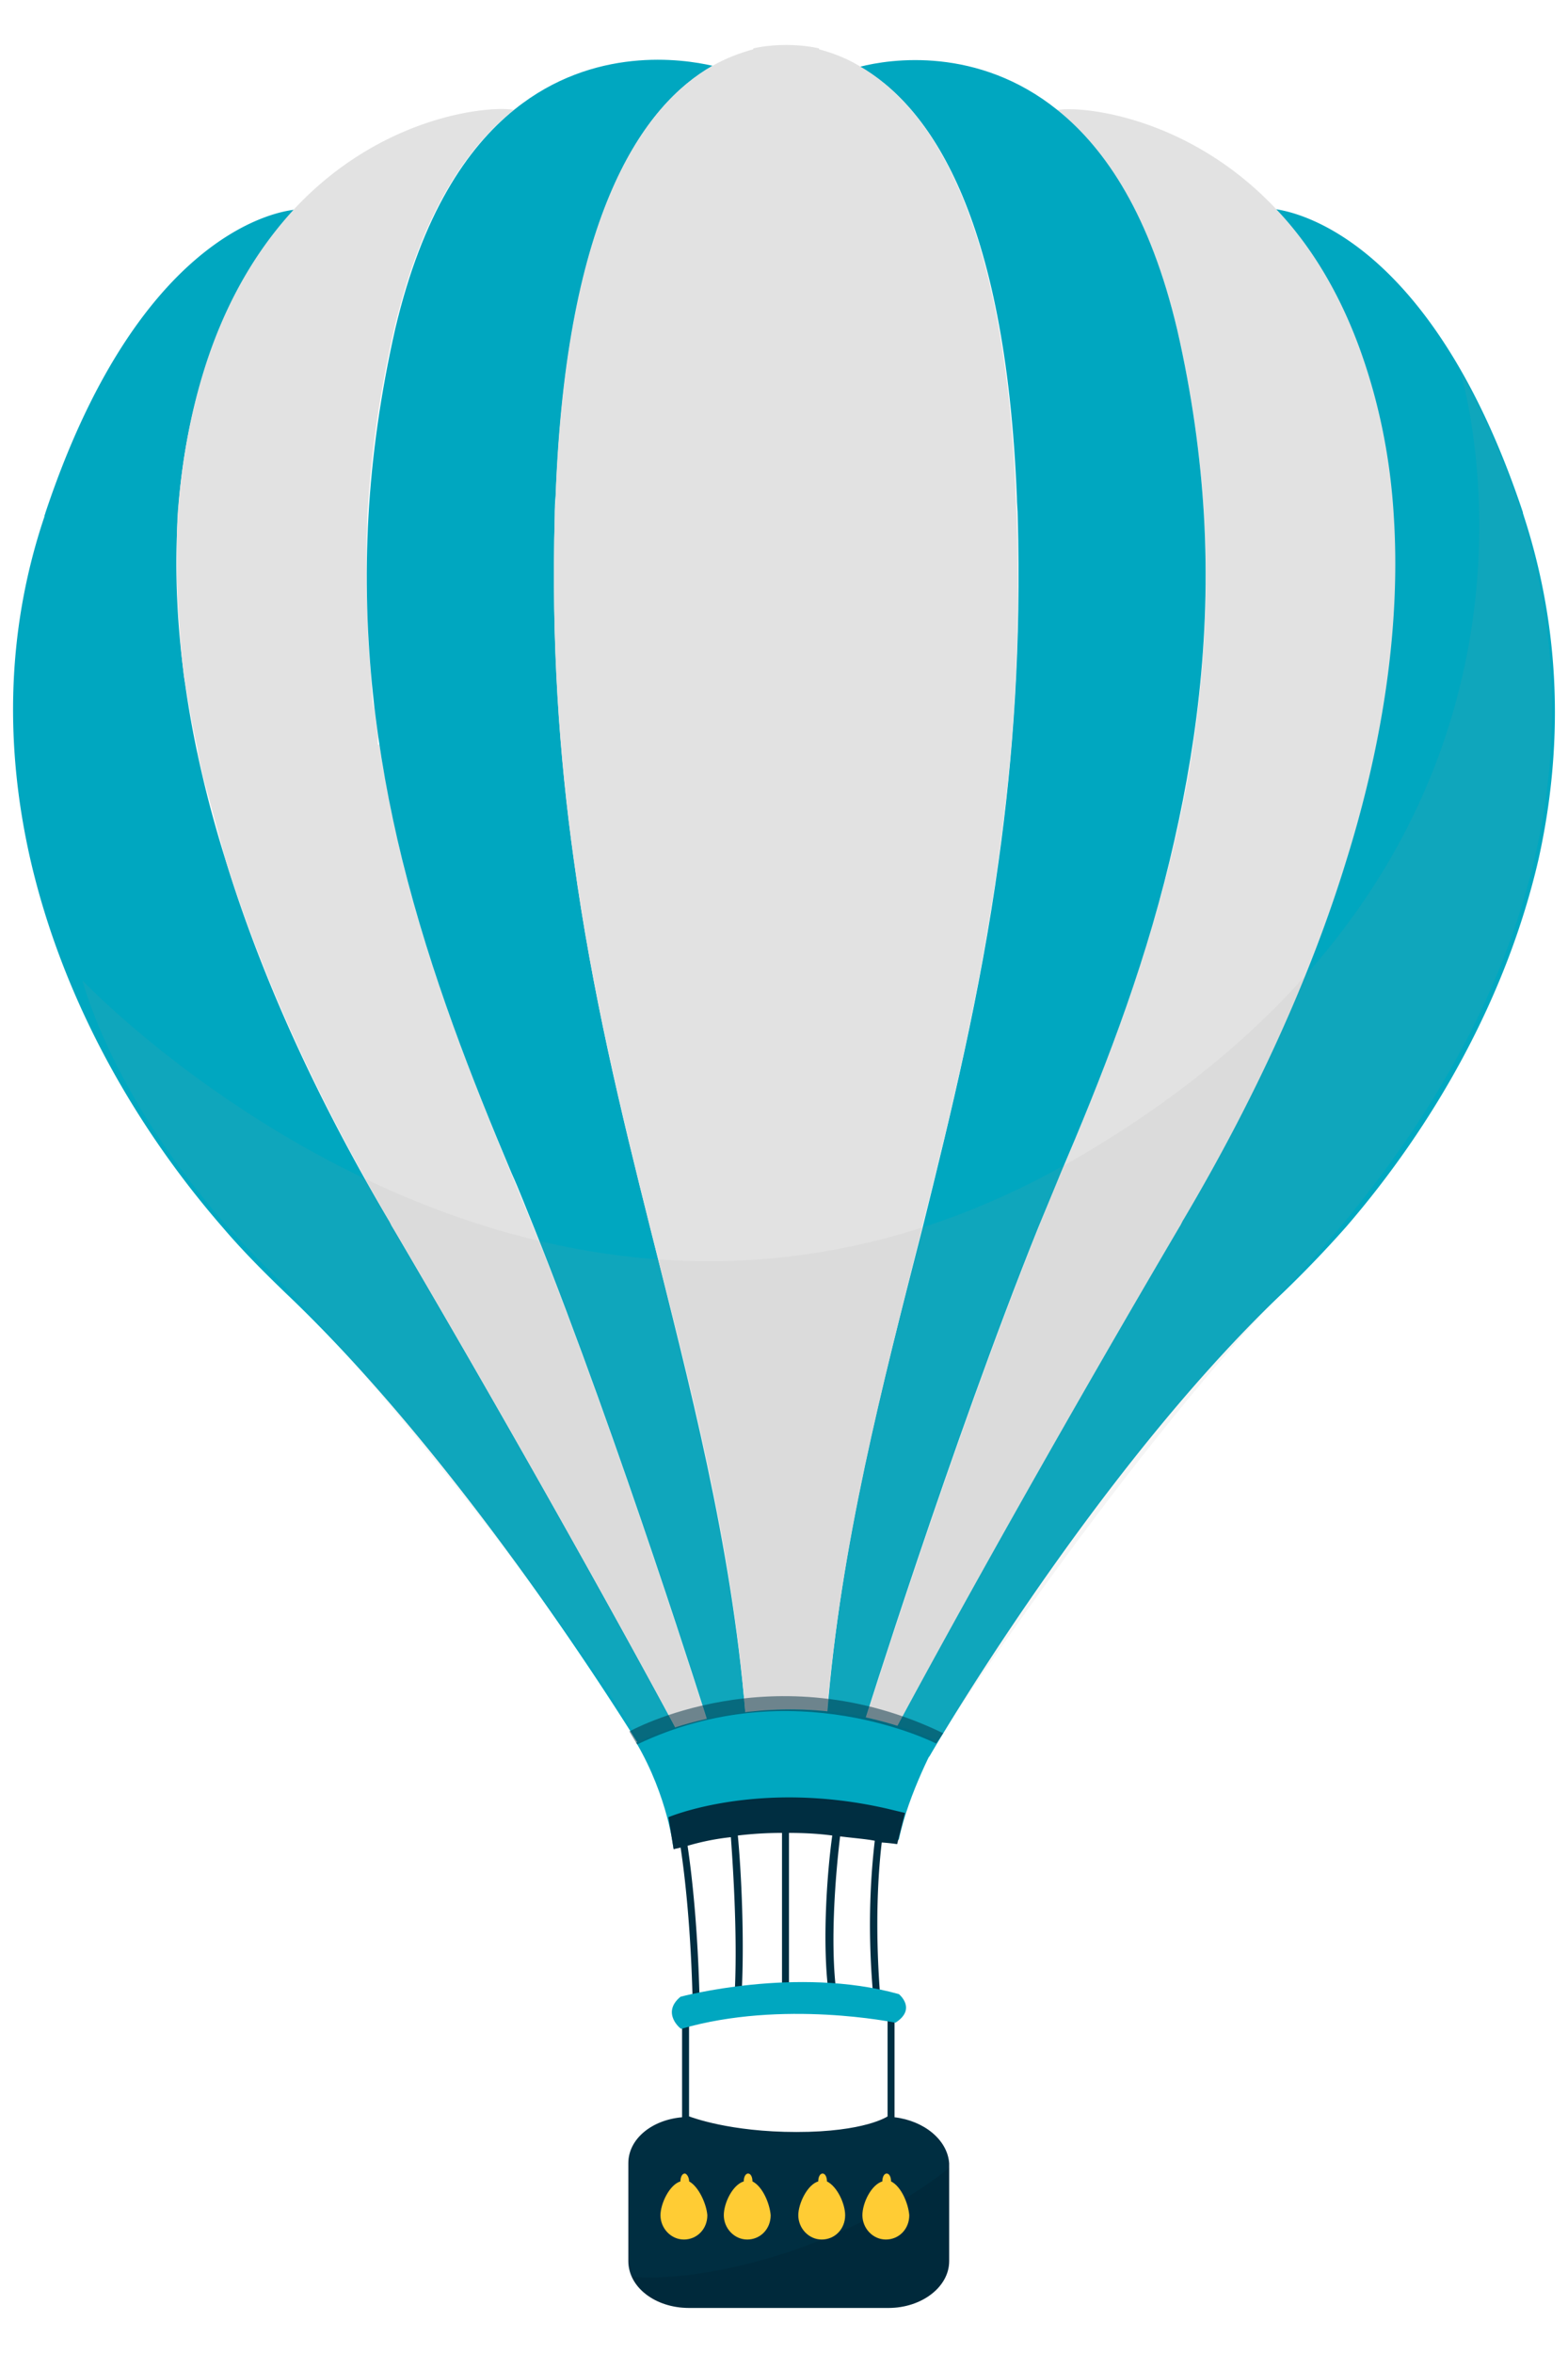 <svg xmlns="http://www.w3.org/2000/svg" width="180" height="270"  xmlns:v="https://vecta.io/nano"><path fill="#002e41" d="M102.69 242.95v-13.33h-.8v13.23s-2.59 1.79-10.45 1.79c-7.66 0-12.04-1.69-12.34-1.79v-13.23h-.8v13.33c-3.48.3-6.17 2.49-6.17 5.27v11.24c0 2.98 3.08 5.37 6.96 5.37H102c3.78 0 6.96-2.39 6.96-5.37v-11.24c-.2-2.68-2.88-4.87-6.27-5.27z"/><path opacity=".1" d="M92.84 257.58c-5.77 2.19-14.03 4.18-20.3 3.68.9 2.09 3.48 3.58 6.57 3.58H102c3.78 0 6.96-2.39 6.96-5.37v-10.75c-1.79 1.59-7.26 5.47-16.12 8.86z"/><path d="M86.38 250.31c0-.5-.2-.9-.5-.9s-.5.4-.5.9c-1.29.4-2.29 2.49-2.29 3.88 0 1.49 1.19 2.79 2.69 2.79 1.49 0 2.69-1.19 2.69-2.79-.1-1.29-.9-3.28-2.09-3.88zm-7.27 0c0-.5-.3-.9-.5-.9-.3 0-.5.4-.5.9-1.29.4-2.29 2.59-2.29 3.88 0 1.49 1.19 2.79 2.69 2.79 1.49 0 2.69-1.19 2.69-2.79-.1-1.29-.99-3.28-2.09-3.88zm23.18 0c0-.5-.2-.9-.5-.9s-.5.4-.5.9c-1.29.4-2.29 2.49-2.29 3.88 0 1.49 1.19 2.79 2.69 2.79s2.69-1.19 2.69-2.79c-.1-1.29-.89-3.28-2.09-3.88zm-7.36 0c0-.5-.2-.9-.5-.9s-.5.4-.5.9c-1.29.4-2.29 2.59-2.29 3.88 0 1.49 1.19 2.79 2.69 2.79 1.49 0 2.69-1.19 2.69-2.79 0-1.29-.89-3.28-2.09-3.88z" fill="#ffcc34"/><path d="M77.92 198.97s-12.83-24.08-32.83-58.1c-.2-.3-.3-.6-.5-.9-8.06-13.63-14.53-27.66-18.7-41.29-4.28-13.63-6.27-27.06-5.47-39.5.4-6.67 1.69-13.03 3.88-19.1 2.49-6.87 5.87-12.14 9.55-16.02-2.79.3-18.21 3.48-28.65 34.82 0 .1-.1.2-.1.4C.61 72.62.61 86.05 3.5 98.68c3.68 15.92 11.94 30.54 22.09 42.19 2.29 2.69 4.78 5.17 7.26 7.56 21.79 20.69 41.39 53.23 41.39 53.23s3.38.2 5.07-1.79c-.89-.4-1.39-.9-1.39-.9zm97-139.78c0-.1-.1-.2-.1-.4-10.45-31.34-25.97-34.52-28.65-34.82 3.68 3.98 7.06 9.15 9.55 16.02 2.19 6.07 3.48 12.44 3.88 19.1.8 12.44-1.19 25.87-5.47 39.5-4.28 13.73-10.75 27.66-18.7 41.29-.2.3-.3.6-.5.9-20 34.03-32.83 58.1-32.83 58.1s-.5.5-1.19.9c1.59 1.99 5.77 1.79 5.77 1.79s18.8-32.53 40.59-53.23a130.73 130.73 0 0 0 7.26-7.56c10.05-11.64 18.41-26.27 22.09-42.19 2.78-12.54 2.68-25.97-1.7-39.4z" fill="#00a7c0"/><path d="M20.31 61.18v5.47l.1 2.69.4 5.57.3 2.69.9 5.17.3 1.49.2.99c.1.4.2.8.2 1.19l.6 2.69 2.59 9.55c4.28 13.73 10.75 27.66 18.7 41.29.2.3.3.6.5.9 20 34.03 32.83 58.1 32.83 58.1a6.45 6.45 0 0 0 1.19.9c1.09.6 2.49.9 2.98-1.29-.5-.4-.8-.7-.8-.7s-10.05-32.14-20-56.91l-2.59-6.27c-4.48-10.84-9.25-22.78-12.54-36.02-.1-.6-.3-1.19-.4-1.79l-.6-2.69-.3-1.39-.5-2.69c-.3-1.49-.6-3.08-.8-4.68h-.1-.1v-1.09c-.2-1.29-.3-2.59-.5-3.88v1.09l-.2-2.69c-.1-1.79-.3-3.68-.4-5.47l-.1-2.79c-.1-1.69-.1-3.28-.1-4.97v-2.69c0-1.29.1-2.49.1-3.78.4-6.87 1.39-14.03 3.08-21.39 3.08-13.03 8.16-20.69 13.73-25.17-2.59-.5-15.02.5-25.17 11.34-3.68 3.98-7.06 9.15-9.55 16.02-2.19 6.07-3.38 12.54-3.88 19.2m139.62.02c-.4-6.67-1.69-13.03-3.88-19.1-2.49-6.87-5.87-12.14-9.55-16.02-10.15-10.84-22.59-11.94-25.17-11.44 5.47 4.48 10.65 12.14 13.73 25.17 1.69 7.36 2.69 14.53 3.08 21.39.8 14.23-.9 27.46-3.88 39.5-3.28 13.23-8.06 25.27-12.54 35.92-.9 1.99-1.69 4.08-2.59 6.27-9.95 24.87-20 56.91-20 56.91s-.3.3-.8.7c.5 2.29 1.99 1.89 2.98 1.29.7-.4 1.19-.9 1.19-.9s12.83-24.08 32.83-58.1c.2-.3.3-.6.5-.9 8.06-13.63 14.53-27.66 18.7-41.29 4.21-13.54 6.2-26.97 5.4-39.4z" fill="#e2e2e2"/><path d="M85.58 196.69c-1.69-19.9-6.37-37.51-10.94-55.82-3.38-13.33-6.67-26.96-8.76-42.19-1.69-12.04-2.59-24.97-2.19-39.5 0-.8 0-1.49.1-2.29C65.08 24.26 73.94 12.03 81.8 7.55c-3.48-.8-13.63-2.29-22.68 4.97C53.54 17 48.47 24.66 45.38 37.69c-1.69 7.46-2.69 14.63-3.08 21.49-.8 14.23.9 27.36 3.88 39.5 3.28 13.23 8.06 25.27 12.54 35.92.9 1.99 1.69 4.08 2.59 6.27 9.95 24.87 20 56.91 20 56.91s.3.3.8.7c1.19.99 3.58 2.29 4.58-.1-.61-.8-1.11-1.69-1.11-1.69zm52.63-137.5c-.4-6.87-1.39-14.03-3.08-21.39-3.08-13.03-8.16-20.69-13.73-25.17-9.15-7.36-19.2-5.87-22.68-4.97 7.86 4.48 16.71 16.71 18.01 49.35 0 .8.1 1.49.1 2.29.4 14.53-.5 27.46-2.19 39.5-2.09 15.22-5.47 28.95-8.76 42.19-4.68 18.31-9.35 35.92-10.94 55.82 0 0-.4.9-1.19 1.69.99 2.39 3.38 1.09 4.58.1.5-.4.8-.7.8-.7s10.05-32.14 20-56.91l2.59-6.27c4.58-10.75 9.35-22.68 12.54-35.92 2.96-12.25 4.75-25.39 3.95-39.61z" fill="#00a7c0"/><path fill="#e2e2e2" d="M116.72 59.19l-.1-2.29c-1.29-32.63-10.15-44.87-18.01-49.35-1.49-.9-3.08-1.49-4.58-1.89v-.1s-1.49-.4-3.78-.4-3.78.4-3.78.4v.1c-1.49.4-3.08.99-4.68 1.89-7.86 4.48-16.81 16.71-18.01 49.35 0 .8-.1 1.49-.1 2.29-.4 14.53.5 27.46 2.19 39.5 2.09 15.22 5.47 28.95 8.76 42.19 4.68 18.31 9.35 35.92 10.94 55.82 0 0 .4.9 1.19 1.69.8.9 2.09 1.69 3.48.7 1.39.99 2.69.2 3.48-.7.7-.8 1.19-1.69 1.19-1.69 1.69-19.9 6.37-37.51 10.94-55.82 3.38-13.33 6.67-26.96 8.76-42.19 1.71-12.04 2.61-24.98 2.11-39.5z"/><path opacity=".1" fill="#999" d="M167.56 42.37s17.31 54.92-43.98 90.54C62.3 168.43 9.47 112.51 9.47 112.51s3.88 15.72 20.69 32.53 42.48 51.34 44.08 56.71c0 0 20.79-6.07 32.34-.4 0 0 20.5-31.94 41.19-53.73s44.67-60.08 19.79-105.25z"/><path fill="#00a7c0" d="M73.04 199.97s16.22-8.46 34.52-.2c0 0-3.28 5.97-4.38 11.34 0 0-14.92-2.79-25.87.99.01.11-.59-5.86-4.27-12.13z"/><g fill="#002e41"><path d="M102.99 211.61l.9-3.58-2.09-.5h0 0c-14.82-3.38-25.07.99-25.07.99l.6 3.68c.3-.1.5-.1.8-.2.5 3.28 1.19 9.35 1.39 17.91 0 .2.2.4.4.4h0c.2 0 .4-.2.4-.4-.2-8.76-.9-14.82-1.39-18.11a28.21 28.21 0 0 1 4.97-.99c.3 4.08.8 12.24.4 18.61 0 .2.2.4.4.4h0c.2 0 .4-.2.4-.4.4-6.47 0-14.63-.4-18.8 1.69-.2 3.38-.3 5.07-.3v18.41c0 .2.2.4.4.4s.4-.2.4-.4v-18.41c1.79 0 3.48.1 4.97.3-.6 4.28-1.19 12.44-.4 18.21 0 .2.2.4.4.4h.1c.2 0 .4-.2.4-.4-.8-5.87-.1-13.93.4-18.11 1.59.2 2.98.3 3.98.5-.4 3.48-.9 9.55-.2 17.51 0 .2.2.4.4.4h0c.2 0 .4-.2.4-.4-.6-7.96-.2-13.93.2-17.31a22.57 22.57 0 0 1 1.77.19z"/><path opacity=".5" d="M72.25 198.68s16.52-9.25 36.02.2l-.8 1.19s-16.42-8.46-34.33.1l-.89-1.49z"/></g><path fill="#00a7c0" d="M78.12 229.12s13.33-3.58 25.07-.3c0 0 2.09 1.69-.4 3.28 0 0-12.93-2.69-24.58.7.01.1-2.38-1.79-.09-3.68z"/></svg>